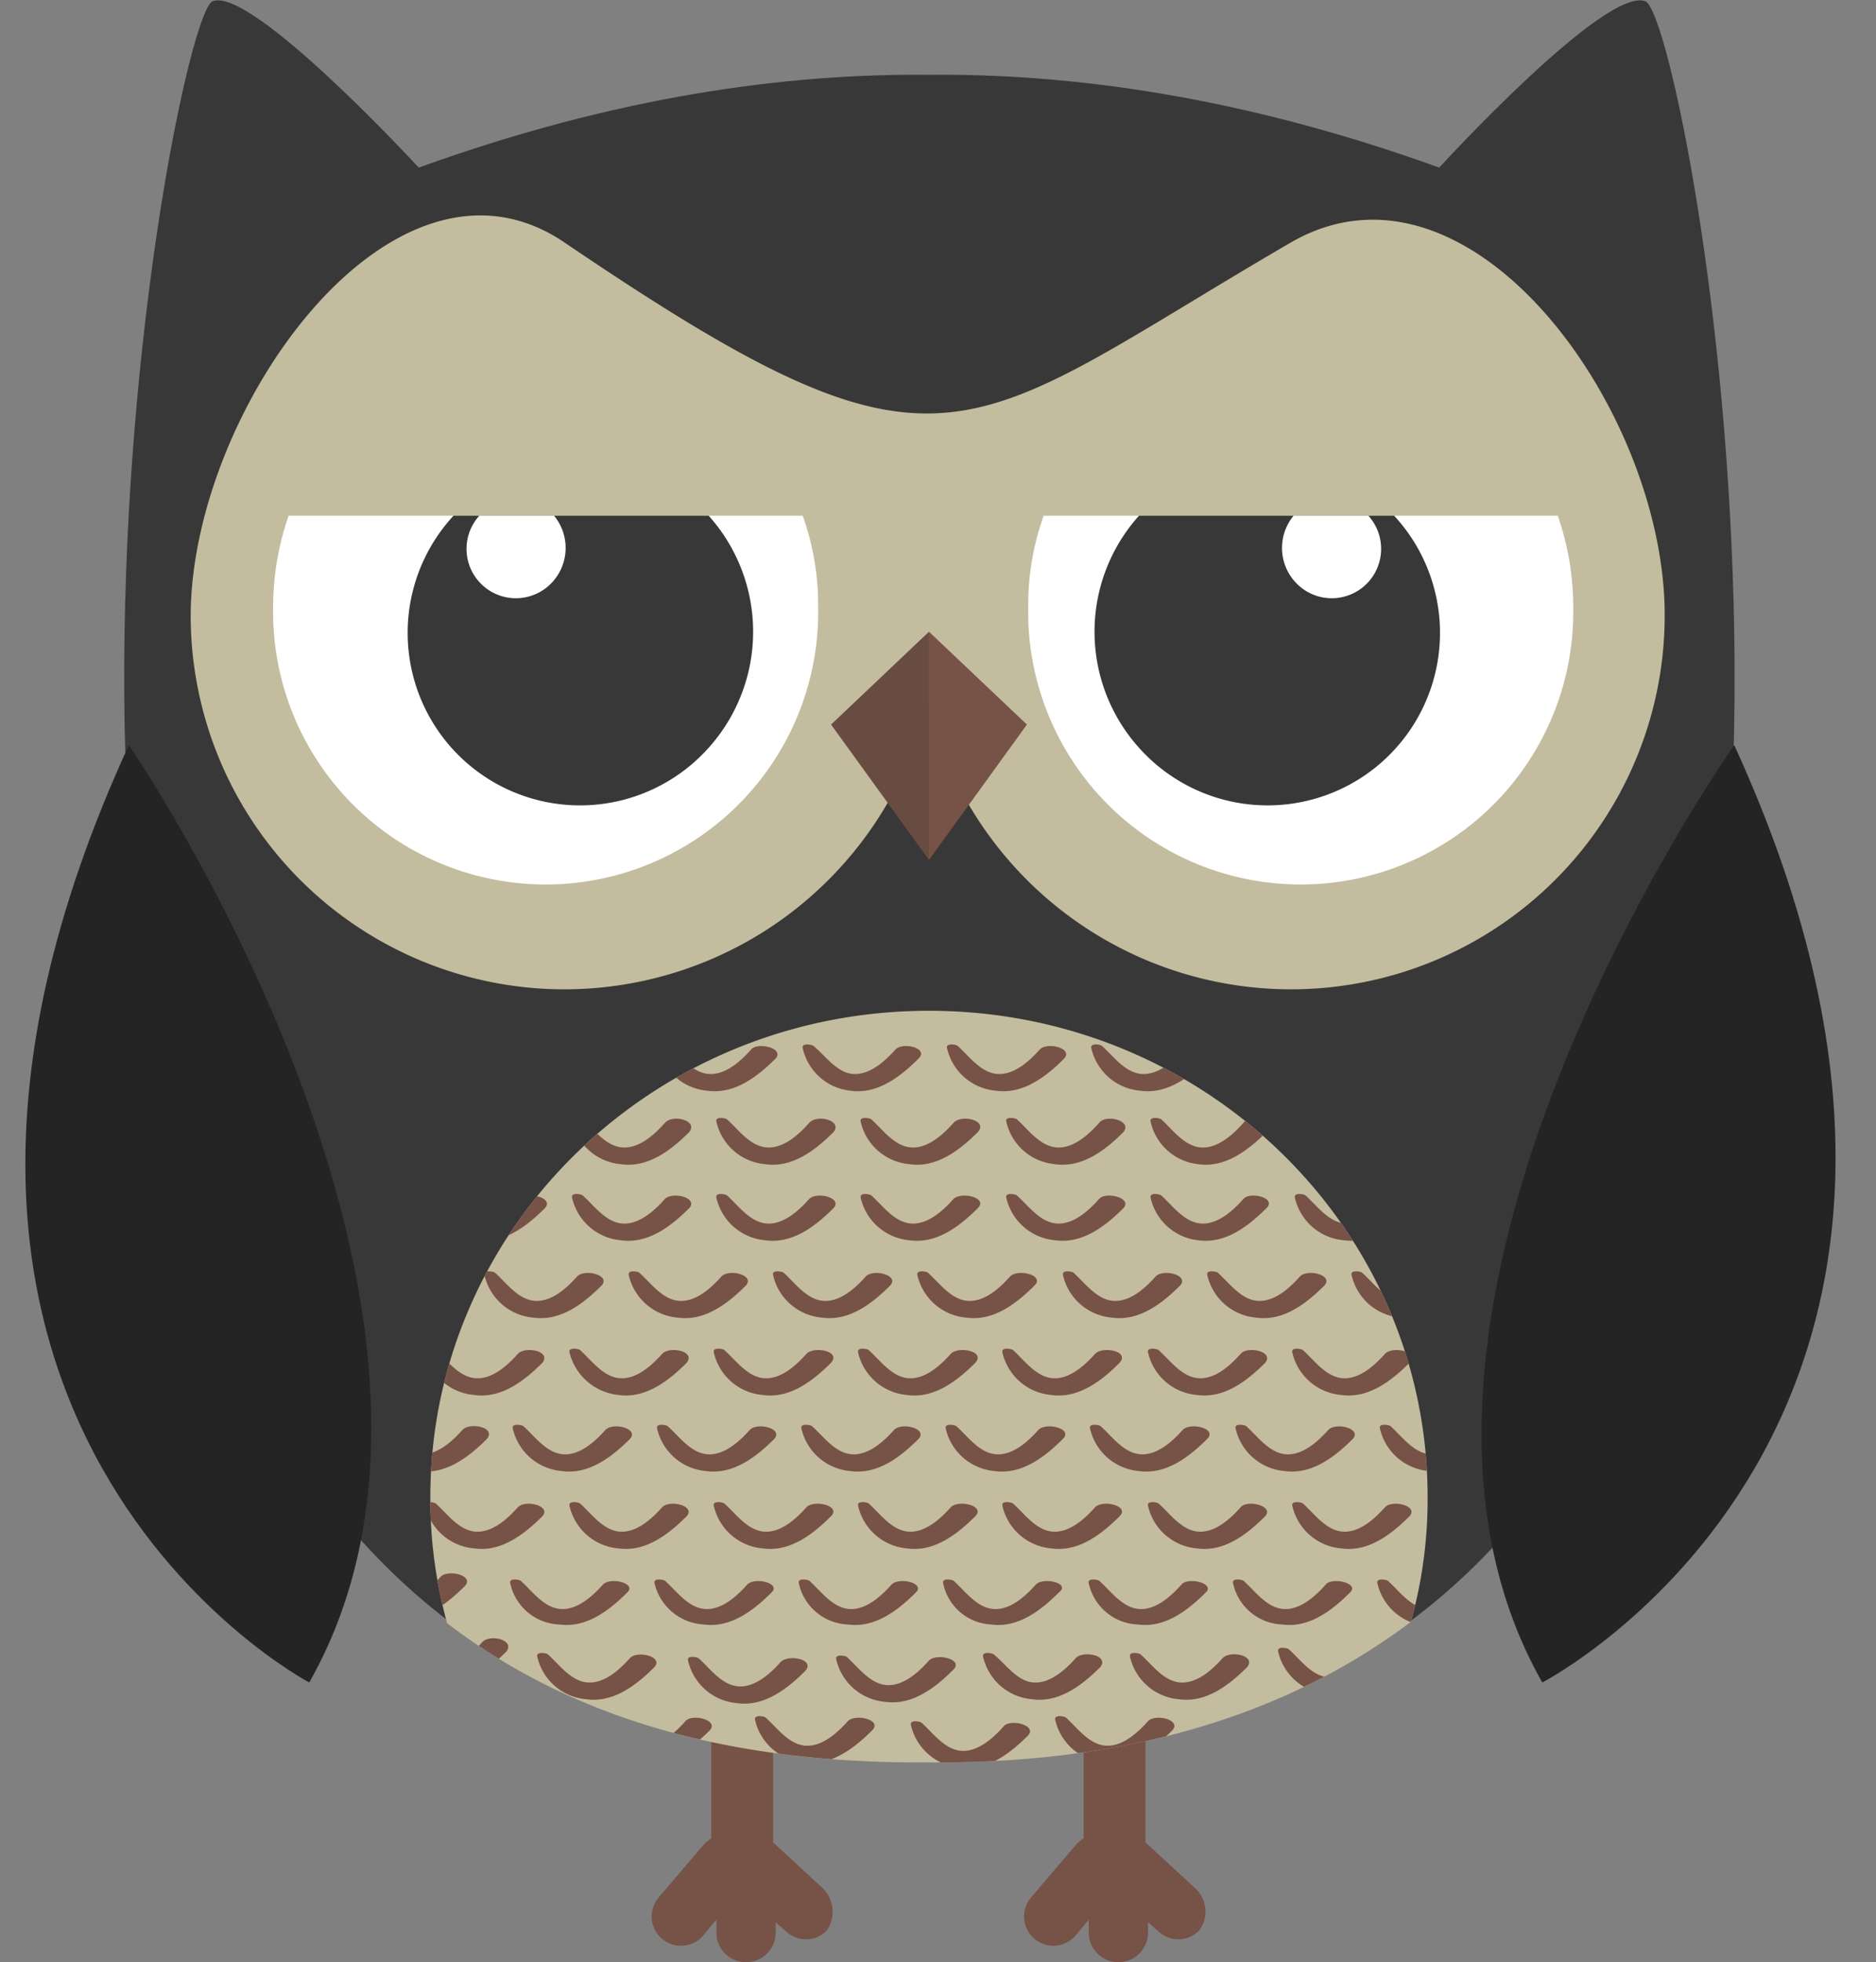 <svg id="Layer_1" data-name="Layer 1" xmlns="http://www.w3.org/2000/svg" xmlns:xlink="http://www.w3.org/1999/xlink" width="145.6" height="152.2" viewBox="0 0 145.6 152.2">
  <rect x="0" y="0" width="145.6" height="152.2" fill="#808080" stroke="none"/>
  <defs>
    <clipPath id="clip-path">
      <path d="M109.5,125.8a35.44,35.44,0,0,0,1.3-9.7c0-20.8-17.3-37.7-38.7-37.7S33.4,95.3,33.4,116.1a36.15,36.15,0,0,0,1.3,9.8c10.7,8.2,23.7,10.9,37.4,10.8C85.4,136.8,98.6,134,109.5,125.8Z" fill="none"/>
    </clipPath>
  </defs>
  <title>owl-black</title>
  <g id="Objects">
    <path d="M63.9,146.5,60,142.9V133a2.4,2.4,0,0,0-4.8,0h0v9.6a2.65,2.65,0,0,0-.6.5l-3.5,4.1a2.27,2.27,0,1,0,3.5,2.9l1-1.2v1a2.3,2.3,0,1,0,4.6,0h0v-.8l.8.7a2.24,2.24,0,0,0,3.2-.1,2.58,2.58,0,0,0-.3-3.2Z" fill="#775246"/>
    <path d="M92.8,146.5l-3.9-3.6V133a2.4,2.4,0,0,0-4.8,0h0v9.6a2.65,2.65,0,0,0-.6.5L80,147.2a2.27,2.27,0,1,0,3.5,2.9h0l1-1.2v1a2.3,2.3,0,0,0,4.6,0v-.8l.8.7a2.24,2.24,0,0,0,3.2-.1,2.46,2.46,0,0,0-.3-3.2Z" fill="#775246"/>
    <path d="M127.7.1c-3.1-1.2-16,12.9-16,12.9C96.2,7.4,82.9,5.7,72.1,5.8,61.2,5.7,48,7.4,32.5,13c0,0-13-14.1-16-12.9S-2.1,84.1,27,118.3c11.9,14,28,18.4,45.2,18.2,16.7.1,33.3-4.3,45.2-18.2C146.3,84.1,130.8,1.3,127.7.1Z" fill="#383838"/>
    <path d="M100.2,18.8c-25.8,15-26.6,20.2-56.4,0-13.3-9-29,13-29,29A29,29,0,0,0,72,54.5a29,29,0,0,0,57.2-6.8C129.2,31.8,114.1,10.8,100.2,18.8Z" fill="#c4bc9e"/>
    <path d="M22.4,40a21.47,21.47,0,0,0-1.2,7,21.15,21.15,0,0,0,42.3.9V47a20.6,20.6,0,0,0-1.2-7Z" fill="#fff"/>
    <path d="M35.2,40A13.38,13.38,0,1,0,55,58a13.46,13.46,0,0,0,0-18Z" fill="#383838"/>
    <path d="M37.2,40A3.83,3.83,0,1,0,43,45a3.92,3.92,0,0,0,0-5Z" fill="#fff"/>
    <path d="M120.9,40a21.47,21.47,0,0,1,1.2,7,21.15,21.15,0,0,1-42.3.9V47A20.6,20.6,0,0,1,81,40Z" fill="#fff"/>
    <path d="M108.2,40A13.38,13.38,0,1,1,88.4,58a13.46,13.46,0,0,1,0-18Z" fill="#383838"/>
    <path d="M106.2,40a3.83,3.83,0,1,1-5.8,5,3.92,3.92,0,0,1,0-5Z" fill="#fff"/>
    <polygon points="64.5 56.2 72.1 66.7 72.1 49 64.5 56.2" fill="#684c42"/>
    <polygon points="72.1 49 72.1 66.7 79.7 56.2 72.1 49" fill="#775246"/>
    <path d="M109.5,125.8a35.44,35.44,0,0,0,1.3-9.7c0-20.8-17.3-37.7-38.7-37.7S33.4,95.3,33.4,116.1a36.15,36.15,0,0,0,1.3,9.8c10.7,8.2,23.7,10.9,37.4,10.8C85.4,136.8,98.6,134,109.5,125.8Z" fill="#c4bc9e"/>
    <g clip-path="url(#clip-path)">
      <g>
        <path d="M51.6,87.1c-.8.9-2,2-3.3,1.9s-2.2-1.4-3.1-2.2c-.2-.1-.9-.2-.8.2a4.26,4.26,0,0,0,3.8,3.3c2.1.3,3.9-1.1,5.3-2.5C54.2,86.9,52.2,86.4,51.6,87.1Z" fill="#775246"/>
        <path d="M62.8,87.1c-.8.9-2,2-3.3,1.9s-2.2-1.4-3.1-2.2c-.2-.1-.9-.2-.8.2a4.26,4.26,0,0,0,3.8,3.3c2.1.3,3.9-1.1,5.3-2.5C65.4,86.9,63.4,86.4,62.8,87.1Z" fill="#775246"/>
        <path d="M74,87.1c-.8.9-2,2-3.3,1.9s-2.2-1.4-3.1-2.2c-.2-.1-.9-.2-.8.2a4.26,4.26,0,0,0,3.8,3.3c2.1.3,3.9-1.1,5.3-2.5C76.7,86.9,74.6,86.4,74,87.1Z" fill="#775246"/>
        <path d="M85.3,87.1c-.8.9-2,2-3.3,1.9s-2.2-1.4-3.1-2.2c-.2-.1-.9-.2-.8.2a4.26,4.26,0,0,0,3.8,3.3c2.1.3,3.9-1.1,5.3-2.5C87.9,86.9,85.8,86.4,85.3,87.1Z" fill="#775246"/>
        <path d="M96.5,87.1c-.8.9-2,2-3.3,1.9s-2.2-1.4-3.1-2.2c-.2-.1-.9-.2-.8.2A4.25,4.25,0,0,0,93,90.3c2.1.3,3.9-1.1,5.3-2.5C99.1,86.9,97,86.4,96.5,87.1Z" fill="#775246"/>
        <path d="M58.3,81.4c-.8.9-2,2-3.3,1.9s-2.2-1.4-3.1-2.2c-.2-.1-.9-.2-.8.2a4.26,4.26,0,0,0,3.8,3.3c2.1.3,3.9-1.1,5.3-2.5C60.9,81.3,58.8,80.8,58.3,81.4Z" fill="#775246"/>
        <path d="M69.5,81.4c-.8.9-2,2-3.3,1.9s-2.2-1.5-3.1-2.2c-.2-.1-.9-.2-.8.2A4.25,4.25,0,0,0,66,84.6c2.1.3,3.9-1.1,5.3-2.5C72.1,81.3,70.1,80.8,69.5,81.4Z" fill="#775246"/>
        <path d="M80.7,81.4c-.8.9-2,2-3.3,1.9s-2.2-1.4-3.1-2.2c-.2-.1-.9-.2-.8.2a4.26,4.26,0,0,0,3.8,3.3c2.1.3,3.9-1.1,5.3-2.5C83.3,81.3,81.3,80.8,80.7,81.4Z" fill="#775246"/>
        <path d="M91.9,81.4c-.8.9-2,2-3.3,1.9s-2.2-1.4-3.1-2.2c-.2-.1-.9-.2-.8.2a4.26,4.26,0,0,0,3.8,3.3c2.1.3,3.9-1.1,5.3-2.5C94.5,81.3,92.5,80.8,91.9,81.4Z" fill="#775246"/>
        <path d="M103.1,81.4c-.8.9-2,2-3.3,1.9s-2.2-1.4-3.1-2.2c-.2-.1-.9-.2-.8.2a4.26,4.26,0,0,0,3.8,3.3c2.1.3,3.9-1.1,5.3-2.5C105.7,81.3,103.7,80.8,103.1,81.4Z" fill="#775246"/>
        <path d="M40.4,93c-.8.9-2,2-3.3,1.9S35,93.5,34,92.7c-.2-.1-.9-.2-.8.2A4.37,4.37,0,0,0,37,96.2c2.1.3,3.9-1.1,5.3-2.5C43,92.9,41,92.4,40.4,93Z" fill="#775246"/>
        <path d="M51.6,93c-.8.9-2,2-3.3,1.9s-2.2-1.4-3.1-2.2c-.2-.1-.9-.2-.8.2a4.26,4.26,0,0,0,3.8,3.3c2.1.3,3.9-1.1,5.3-2.5C54.2,92.9,52.2,92.4,51.6,93Z" fill="#775246"/>
        <path d="M62.8,93c-.8.9-2,2-3.3,1.9s-2.2-1.4-3.1-2.2c-.2-.1-.9-.2-.8.2a4.26,4.26,0,0,0,3.8,3.3c2.1.3,3.9-1.1,5.3-2.5C65.4,92.9,63.4,92.4,62.8,93Z" fill="#775246"/>
        <path d="M74,93c-.8.9-2,2-3.3,1.9s-2.2-1.4-3.1-2.2c-.2-.1-.9-.2-.8.2a4.26,4.26,0,0,0,3.8,3.3c2.1.3,3.9-1.1,5.3-2.5C76.7,92.9,74.6,92.4,74,93Z" fill="#775246"/>
        <path d="M85.3,93c-.8.9-2,2-3.3,1.9s-2.2-1.4-3.1-2.2c-.2-.1-.9-.2-.8.2a4.26,4.26,0,0,0,3.8,3.3c2.1.3,3.9-1.1,5.3-2.5C87.9,92.9,85.8,92.4,85.3,93Z" fill="#775246"/>
        <path d="M96.5,93c-.8.9-2,2-3.3,1.9s-2.2-1.4-3.1-2.2c-.2-.1-.9-.2-.8.2A4.25,4.25,0,0,0,93,96.2c2.1.3,3.9-1.1,5.3-2.5C99.1,92.9,97,92.4,96.5,93Z" fill="#775246"/>
        <path d="M107.7,93c-.8.9-2,2-3.3,1.9s-2.2-1.4-3.1-2.2c-.2-.1-.9-.2-.8.2a4.26,4.26,0,0,0,3.8,3.3c2.1.3,3.9-1.1,5.3-2.5C110.3,92.9,108.3,92.4,107.7,93Z" fill="#775246"/>
        <path d="M44.8,99c-.8.9-2,2-3.3,1.9s-2.2-1.4-3.1-2.2c-.2-.1-.9-.2-.8.2a4.26,4.26,0,0,0,3.8,3.3c2.1.3,3.9-1.1,5.3-2.5C47.4,98.9,45.4,98.4,44.8,99Z" fill="#775246"/>
        <path d="M56,99c-.8.9-2,2-3.3,1.9s-2.2-1.4-3.1-2.2c-.2-.1-.9-.2-.8.2a4.26,4.26,0,0,0,3.8,3.3c2.1.3,3.9-1.1,5.3-2.5C58.6,98.9,56.6,98.4,56,99Z" fill="#775246"/>
        <path d="M67.2,99c-.8.9-2,2-3.3,1.9s-2.2-1.4-3.1-2.2c-.2-.1-.9-.2-.8.2a4.26,4.26,0,0,0,3.8,3.3c2.1.3,3.9-1.1,5.3-2.5C69.8,98.9,67.8,98.4,67.2,99Z" fill="#775246"/>
        <path d="M78.4,99c-.8.9-2,2-3.3,1.9s-2.2-1.4-3.1-2.2c-.2-.1-.9-.2-.8.2a4.26,4.26,0,0,0,3.8,3.3c2.1.3,3.9-1.1,5.3-2.5C81.1,98.9,79,98.4,78.4,99Z" fill="#775246"/>
        <path d="M89.7,99c-.8.9-2,2-3.3,1.9s-2.2-1.4-3.1-2.2c-.2-.1-.9-.2-.8.2a4.26,4.26,0,0,0,3.8,3.3c2.1.3,3.9-1.1,5.3-2.5C92.3,98.9,90.3,98.4,89.7,99Z" fill="#775246"/>
        <path d="M100.9,99c-.8.9-2,2-3.3,1.9s-2.2-1.4-3.1-2.2c-.2-.1-.9-.2-.8.2a4.26,4.26,0,0,0,3.8,3.3c2.1.3,3.9-1.1,5.3-2.5C103.5,98.9,101.5,98.4,100.9,99Z" fill="#775246"/>
        <path d="M112.1,99c-.8.9-2,2-3.3,1.9s-2.2-1.4-3.1-2.2c-.2-.1-.9-.2-.8.2a4.26,4.26,0,0,0,3.8,3.3c2.1.3,3.9-1.1,5.3-2.5C114.7,98.9,112.7,98.4,112.1,99Z" fill="#775246"/>
        <path d="M40.2,105c-.8.9-2,2-3.3,1.9s-2.2-1.4-3.1-2.2c-.2-.1-.9-.2-.8.2a4.26,4.26,0,0,0,3.8,3.3c2.1.3,3.9-1.1,5.3-2.5C42.8,104.8,40.8,104.4,40.2,105Z" fill="#775246"/>
        <path d="M51.4,105c-.8.9-2,2-3.3,1.9s-2.2-1.4-3.1-2.2c-.2-.1-.9-.2-.8.2a4.37,4.37,0,0,0,3.8,3.3c2.1.3,3.9-1.1,5.3-2.5C54,104.8,52,104.4,51.4,105Z" fill="#775246"/>
        <path d="M62.6,105c-.8.9-2,2-3.3,1.9s-2.2-1.4-3.1-2.2c-.2-.1-.9-.2-.8.2a4.26,4.26,0,0,0,3.8,3.3c2.1.3,3.9-1.1,5.3-2.5C65.3,104.8,63.2,104.4,62.6,105Z" fill="#775246"/>
        <path d="M73.8,105c-.8.9-2,2-3.3,1.9s-2.2-1.4-3.1-2.2c-.2-.1-.9-.2-.8.2a4.26,4.26,0,0,0,3.8,3.3c2.1.3,3.9-1.1,5.3-2.5C76.5,104.8,74.4,104.4,73.8,105Z" fill="#775246"/>
        <path d="M85,105c-.8.9-2,2-3.3,1.9s-2.2-1.4-3.1-2.2c-.2-.1-.9-.2-.8.2a4.26,4.26,0,0,0,3.8,3.3c2.1.3,3.9-1.1,5.3-2.5C87.7,104.8,85.6,104.4,85,105Z" fill="#775246"/>
        <path d="M96.3,105c-.8.9-2,2-3.3,1.9s-2.2-1.4-3.1-2.2c-.2-.1-.9-.2-.8.2a4.26,4.26,0,0,0,3.8,3.3c2.1.3,3.9-1.1,5.3-2.5C98.9,104.8,96.8,104.4,96.3,105Z" fill="#775246"/>
        <path d="M107.5,105c-.8.9-2,2-3.3,1.9s-2.2-1.4-3.1-2.2c-.2-.1-.9-.2-.8.2a4.26,4.26,0,0,0,3.8,3.3c2.1.3,3.9-1.1,5.3-2.5C110.1,104.8,108.1,104.4,107.5,105Z" fill="#775246"/>
        <path d="M47,110.9c-.8.9-2,2-3.3,1.9s-2.2-1.4-3.1-2.2c-.2-.1-.9-.2-.8.2a4.26,4.26,0,0,0,3.8,3.3c2.1.3,3.9-1.1,5.3-2.5C49.6,110.8,47.6,110.3,47,110.9Z" fill="#775246"/>
        <path d="M58.2,110.9c-.8.9-2,2-3.3,1.9s-2.2-1.4-3.1-2.2c-.2-.1-.9-.2-.8.2a4.26,4.26,0,0,0,3.8,3.3c2.1.3,3.9-1.1,5.3-2.5C60.8,110.8,58.8,110.3,58.2,110.9Z" fill="#775246"/>
        <path d="M69.4,110.9c-.8.9-2,2-3.3,1.9s-2.2-1.4-3.1-2.2c-.2-.1-.9-.2-.8.2a4.26,4.26,0,0,0,3.8,3.3c2.1.3,3.9-1.1,5.3-2.5C72,110.8,70,110.3,69.4,110.9Z" fill="#775246"/>
        <path d="M80.6,110.9c-.8.9-2,2-3.3,1.9s-2.2-1.4-3.1-2.2c-.2-.1-.9-.2-.8.2a4.26,4.26,0,0,0,3.8,3.3c2.1.3,3.9-1.1,5.3-2.5C83.3,110.8,81.2,110.3,80.6,110.9Z" fill="#775246"/>
        <path d="M91.8,110.9c-.8.9-2,2-3.3,1.9s-2.2-1.4-3.1-2.2c-.2-.1-.9-.2-.8.2a4.26,4.26,0,0,0,3.8,3.3c2.1.3,3.9-1.1,5.3-2.5C94.5,110.8,92.4,110.3,91.8,110.9Z" fill="#775246"/>
        <path d="M103.1,110.9c-.8.9-2,2-3.3,1.9s-2.2-1.4-3.1-2.2c-.2-.1-.9-.2-.8.2a4.26,4.26,0,0,0,3.8,3.3c2.1.3,3.9-1.1,5.3-2.5C105.7,110.8,103.7,110.3,103.1,110.9Z" fill="#775246"/>
        <path d="M114.3,110.9c-.8.9-2,2-3.3,1.9s-2.2-1.4-3.1-2.2c-.2-.1-.9-.2-.8.2a4.26,4.26,0,0,0,3.8,3.3c2.1.3,3.9-1.1,5.3-2.5C116.9,110.8,114.9,110.3,114.3,110.9Z" fill="#775246"/>
        <path d="M40.2,116.9c-.8.9-2,2-3.3,1.9s-2.2-1.4-3.1-2.2c-.2-.1-.9-.2-.8.2a4.26,4.26,0,0,0,3.8,3.3c2.1.3,3.9-1.1,5.3-2.5C42.8,116.8,40.8,116.3,40.2,116.9Z" fill="#775246"/>
        <path d="M51.4,116.9c-.8.9-2,2-3.3,1.9s-2.2-1.4-3.1-2.2c-.2-.1-.9-.2-.8.2a4.26,4.26,0,0,0,3.8,3.3c2.1.3,3.9-1.1,5.3-2.5C54,116.8,52,116.3,51.4,116.9Z" fill="#775246"/>
        <path d="M62.6,116.9c-.8.9-2,2-3.3,1.9s-2.2-1.4-3.1-2.2c-.2-.1-.9-.2-.8.2a4.26,4.26,0,0,0,3.8,3.3c2.1.3,3.9-1.1,5.3-2.5C65.3,116.8,63.2,116.3,62.6,116.9Z" fill="#775246"/>
        <path d="M73.8,116.9c-.8.9-2,2-3.3,1.9s-2.2-1.4-3.1-2.2c-.2-.1-.9-.2-.8.2a4.26,4.26,0,0,0,3.8,3.3c2.1.3,3.9-1.1,5.3-2.5C76.5,116.8,74.4,116.3,73.8,116.9Z" fill="#775246"/>
        <path d="M85,116.9c-.8.9-2,2-3.3,1.9s-2.2-1.4-3.1-2.2c-.2-.1-.9-.2-.8.2a4.26,4.26,0,0,0,3.8,3.3c2.1.3,3.9-1.1,5.3-2.5C87.7,116.8,85.6,116.3,85,116.9Z" fill="#775246"/>
        <path d="M96.3,116.9c-.8.9-2,2-3.3,1.9s-2.2-1.4-3.1-2.2c-.2-.1-.9-.2-.8.2a4.26,4.26,0,0,0,3.8,3.3c2.1.3,3.9-1.1,5.3-2.5C98.9,116.8,96.8,116.3,96.3,116.9Z" fill="#775246"/>
        <path d="M107.5,116.9c-.8.9-2,2-3.3,1.9s-2.2-1.4-3.1-2.2c-.2-.1-.9-.2-.8.2a4.26,4.26,0,0,0,3.8,3.3c2.1.3,3.9-1.1,5.3-2.5C110.1,116.8,108.1,116.3,107.5,116.9Z" fill="#775246"/>
        <path d="M46.8,122.9c-.8.9-2,2-3.3,1.9s-2.2-1.4-3.1-2.2c-.2-.1-.9-.2-.8.2a4.05,4.05,0,0,0,3.8,3.2c2.1.3,3.9-1.1,5.3-2.5C49.4,122.8,47.4,122.3,46.8,122.9Z" fill="#775246"/>
        <path d="M58,122.9c-.8.9-2,2-3.3,1.9s-2.2-1.4-3.1-2.2c-.2-.1-.9-.2-.8.2a4.15,4.15,0,0,0,3.8,3.2c2.1.3,3.9-1.1,5.3-2.5C60.6,122.8,58.6,122.3,58,122.9Z" fill="#775246"/>
        <path d="M69.2,122.9c-.8.9-2,2-3.3,1.9s-2.2-1.4-3.1-2.2c-.2-.1-.9-.2-.8.2a4.05,4.05,0,0,0,3.8,3.2c2.1.3,3.9-1.1,5.3-2.5C71.8,122.8,69.8,122.3,69.2,122.9Z" fill="#775246"/>
        <path d="M80.4,122.9c-.8.9-2,2-3.3,1.9s-2.2-1.4-3.1-2.2c-.2-.1-.9-.2-.8.2a4,4,0,0,0,3.7,3.2c2.1.3,3.9-1.1,5.3-2.5C83.1,122.8,81,122.3,80.4,122.9Z" fill="#775246"/>
        <path d="M91.7,122.9c-.8.9-2,2-3.3,1.9s-2.2-1.4-3.1-2.2c-.2-.1-.9-.2-.8.2a4.05,4.05,0,0,0,3.8,3.2c2.1.3,3.9-1.1,5.3-2.5C94.3,122.8,92.2,122.3,91.7,122.9Z" fill="#775246"/>
        <path d="M102.9,122.9c-.8.9-2,2-3.3,1.9s-2.2-1.4-3.1-2.2c-.2-.1-.9-.2-.8.2a4.05,4.05,0,0,0,3.8,3.2c2.1.3,3.9-1.1,5.3-2.5C105.5,122.8,103.4,122.3,102.9,122.9Z" fill="#775246"/>
        <path d="M114.1,122.9c-.8.9-2,2-3.3,1.9s-2.2-1.4-3.1-2.2c-.2-.1-.9-.2-.8.2a4.26,4.26,0,0,0,3.8,3.3c2.1.3,3.9-1.1,5.3-2.5C116.7,122.8,114.7,122.3,114.1,122.9Z" fill="#775246"/>
        <path d="M37.4,127.4c-.8.9-2,2-3.3,1.9s-2.2-1.4-3.1-2.2c-.2-.1-.9-.2-.8.2a4.26,4.26,0,0,0,3.8,3.3c2.1.3,3.9-1.1,5.3-2.5C40,127.2,38,126.7,37.4,127.4Z" fill="#775246"/>
        <path d="M34.2,122.3c-.8.9-2,2-3.3,1.9s-2.2-1.4-3.1-2.2c-.2-.1-.9-.2-.8.2a4.26,4.26,0,0,0,3.8,3.3c2.1.3,3.9-1.1,5.3-2.5C36.8,122.2,34.8,121.7,34.2,122.3Z" fill="#775246"/>
        <path d="M35.9,110.9c-.8.9-2,2-3.3,1.9s-2.2-1.4-3.1-2.2c-.2-.1-.9-.2-.8.2a4.26,4.26,0,0,0,3.8,3.3c2.1.3,3.9-1.1,5.3-2.5C38.5,110.7,36.5,110.3,35.9,110.9Z" fill="#775246"/>
        <path d="M65.8,133.5c-.8.9-2,2-3.3,1.9s-2.2-1.4-3.1-2.2c-.2-.1-.9-.2-.8.2a4.26,4.26,0,0,0,3.8,3.3c2.1.3,3.9-1.1,5.3-2.5C68.5,133.4,66.4,132.9,65.8,133.5Z" fill="#775246"/>
        <path d="M53.2,133.5c-.8.9-2,2-3.3,1.9s-2.2-1.4-3.1-2.2c-.2-.1-.9-.2-.8.2a4.26,4.26,0,0,0,3.8,3.3c2.1.3,3.9-1.1,5.3-2.5C55.8,133.4,53.7,132.9,53.2,133.5Z" fill="#775246"/>
        <path d="M77.9,133.9c-.8.9-2,2-3.3,1.9s-2.2-1.4-3.1-2.2c-.2-.1-.9-.2-.8.2a4.26,4.26,0,0,0,3.8,3.3c2.1.3,3.9-1.1,5.3-2.5C80.5,133.8,78.4,133.3,77.9,133.9Z" fill="#775246"/>
        <path d="M89.1,133.5c-.8.9-2,2-3.3,1.9s-2.2-1.4-3.1-2.2c-.2-.1-.9-.2-.8.2a4.26,4.26,0,0,0,3.8,3.3c2.1.3,3.9-1.1,5.3-2.5C91.7,133.4,89.7,132.9,89.1,133.5Z" fill="#775246"/>
        <path d="M48.9,128.6c-.8.9-2,2-3.3,1.9s-2.2-1.4-3.1-2.2c-.2-.1-.9-.2-.8.2a4.26,4.26,0,0,0,3.8,3.3c2.1.3,3.9-1.1,5.3-2.5C51.5,128.5,49.5,128,48.9,128.6Z" fill="#775246"/>
        <path d="M60.6,128.9c-.8.9-2,2-3.3,1.9s-2.2-1.4-3.1-2.2c-.2-.1-.9-.2-.8.2a4.26,4.26,0,0,0,3.8,3.3c2.1.3,3.9-1.1,5.3-2.5C63.3,128.7,61.2,128.3,60.6,128.9Z" fill="#775246"/>
        <path d="M72.1,128.8c-.8.9-2,2-3.3,1.9s-2.2-1.4-3.1-2.2c-.2-.1-.9-.2-.8.2a4.26,4.26,0,0,0,3.8,3.3c2.1.3,3.9-1.1,5.3-2.5C74.8,128.7,72.7,128.2,72.1,128.8Z" fill="#775246"/>
        <path d="M83.5,128.6c-.8.9-2,2-3.3,1.9s-2.2-1.5-3.1-2.2c-.2-.1-.9-.2-.8.2a4.26,4.26,0,0,0,3.8,3.3c2.1.3,3.9-1.1,5.3-2.5C86.1,128.4,84.1,128,83.5,128.6Z" fill="#775246"/>
        <path d="M94.9,128.6c-.8.9-2,2-3.3,1.9s-2.2-1.4-3.1-2.2c-.2-.1-.9-.2-.8.2a4.26,4.26,0,0,0,3.8,3.3c2.1.3,3.9-1.1,5.3-2.5C97.5,128.4,95.5,128,94.9,128.6Z" fill="#775246"/>
        <path d="M106.4,128.2c-.8.9-2,2-3.3,1.9s-2.2-1.4-3.1-2.2c-.2-.1-.9-.2-.8.2a4.26,4.26,0,0,0,3.8,3.3c2.1.3,3.9-1.1,5.3-2.5C109,128.1,107,127.6,106.4,128.2Z" fill="#775246"/>
      </g>
    </g>
    <path d="M24,130.5s-38.2-20.1-14-72.7C10,57.8,40.3,101.8,24,130.5Z" fill="#242424"/>
    <path d="M119.7,130.5s39-20.1,14.9-72.7C134.6,57.8,103.4,101.8,119.7,130.5Z" fill="#242424"/>
  </g>
</svg>

